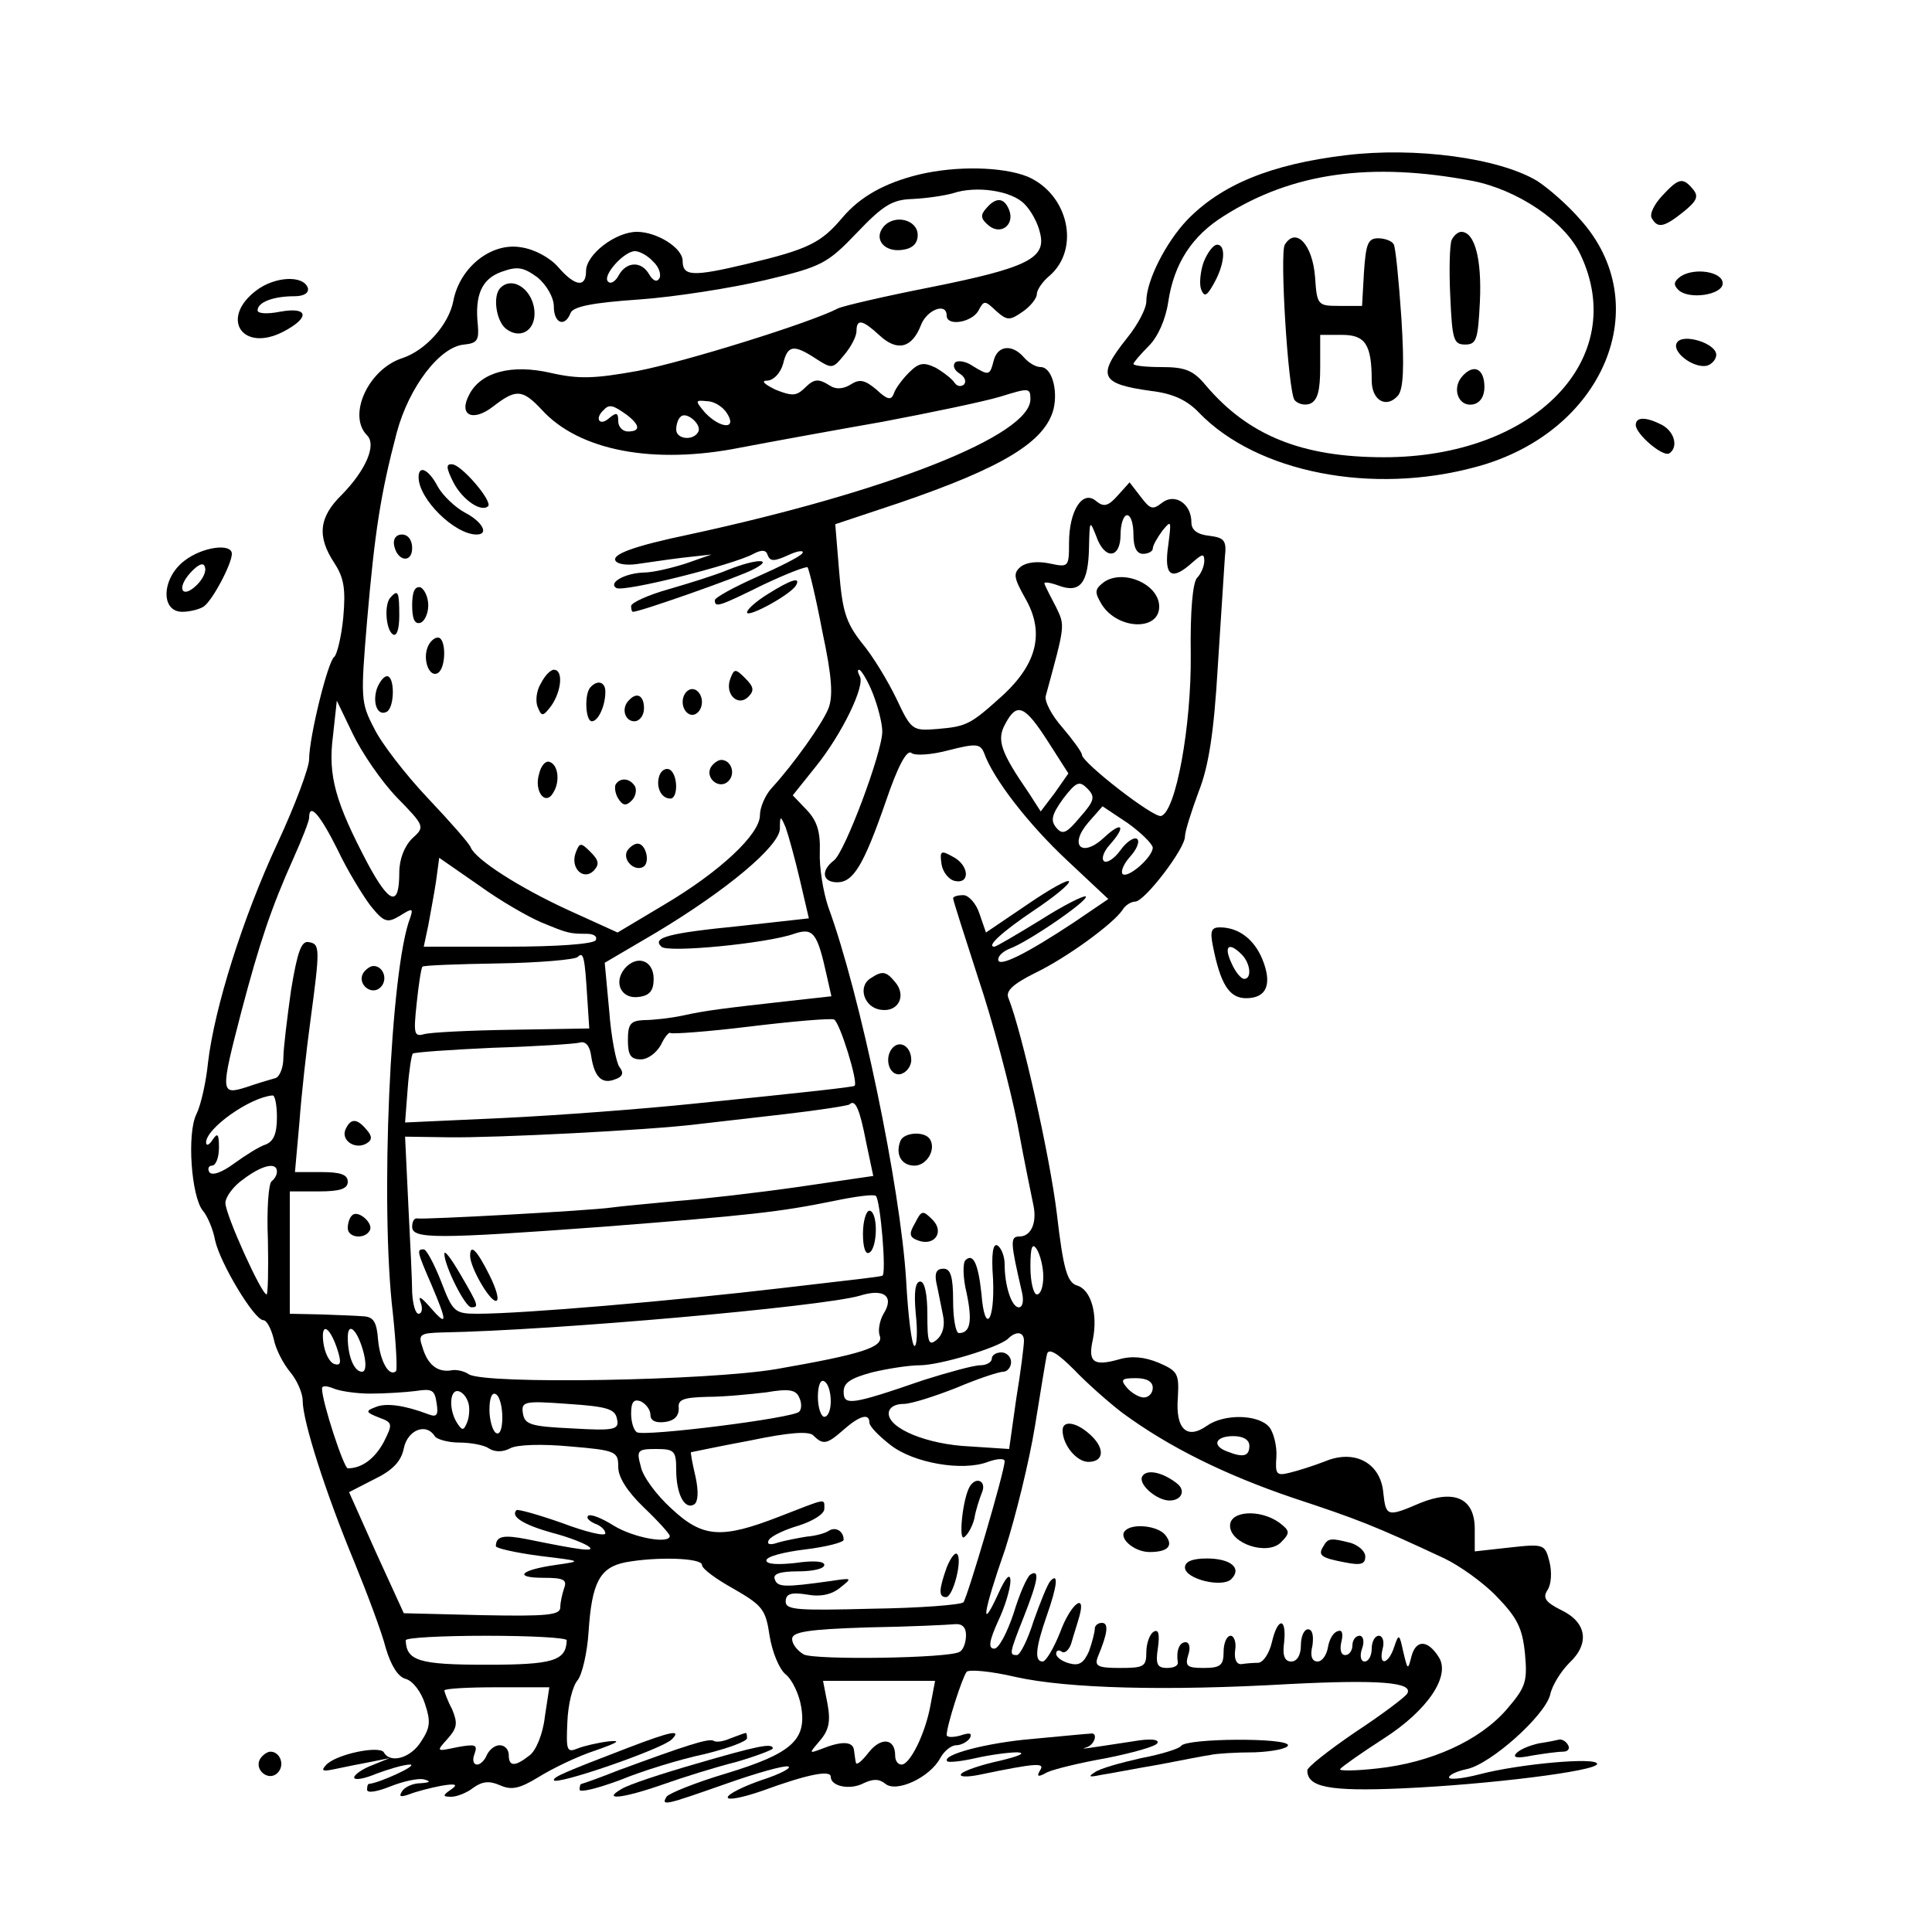 <?xml version="1.0" standalone="no"?>
<!DOCTYPE svg PUBLIC "-//W3C//DTD SVG 20010904//EN"
 "http://www.w3.org/TR/2001/REC-SVG-20010904/DTD/svg10.dtd">
<svg version="1.0" xmlns="http://www.w3.org/2000/svg"
 width="300pt" height="300pt" viewBox="0 0 300 300"
 preserveAspectRatio="xMidYMid meet">
<g transform="translate(0,300) scale(0.1,-0.1)"
fill="#000000" stroke="none">
<path d="M2090 2759 c-117 -14 -194 -46 -247 -101 -33 -35 -63 -94 -63 -126 0
-11 -13 -36 -30 -57 -47 -59 -42 -71 37 -82 34 -4 56 -14 75 -34 90 -93 269
-128 430 -84 198 53 282 252 161 385 -19 22 -49 48 -66 59 -60 36 -190 53
-297 40z m197 -40 c70 -14 143 -63 167 -114 77 -162 -71 -315 -305 -315 -128
0 -211 34 -277 112 -19 23 -32 28 -68 28 -24 0 -44 2 -44 5 0 2 11 15 24 28
14 14 26 41 30 68 9 60 37 103 87 134 106 67 228 84 386 54z"/>
<path d="M2254 2627 c-3 -8 -4 -47 -2 -88 3 -66 5 -74 23 -74 18 0 20 8 23 67
3 66 -8 108 -29 108 -5 0 -12 -6 -15 -13z"/>
<path d="M1995 2620 c-8 -13 5 -225 15 -241 5 -6 15 -9 24 -6 12 5 16 20 16
57 l0 50 34 0 c36 0 46 -15 46 -71 0 -31 23 -44 41 -23 8 10 10 43 5 121 -4
58 -9 110 -12 114 -3 5 -14 9 -24 9 -16 0 -19 -9 -22 -52 l-3 -53 -35 0 c-34
0 -35 1 -38 45 -4 51 -30 78 -47 50z"/>
<path d="M1869 2593 c-5 -14 -7 -34 -4 -42 5 -13 9 -11 20 9 17 30 19 60 5 60
-6 0 -15 -12 -21 -27z"/>
<path d="M2270 2415 c-16 -19 -5 -47 17 -43 11 2 18 12 18 27 0 29 -17 37 -35
16z"/>
<path d="M1427 2729 c-53 -13 -91 -34 -119 -67 -33 -39 -52 -49 -149 -72 -84
-20 -99 -19 -99 5 0 20 -40 45 -71 45 -33 0 -79 -35 -79 -61 0 -26 -17 -24
-43 6 -13 15 -37 28 -58 31 -46 8 -95 -31 -105 -83 -7 -37 -43 -77 -79 -89
-53 -17 -86 -89 -55 -120 15 -15 -2 -54 -39 -92 -36 -35 -39 -65 -12 -106 15
-23 18 -40 14 -85 -3 -31 -10 -58 -14 -61 -10 -7 -39 -125 -39 -159 0 -13 -22
-72 -49 -130 -54 -116 -98 -256 -108 -341 -3 -30 -11 -66 -18 -80 -15 -30 -8
-128 10 -150 7 -8 16 -29 19 -46 8 -36 61 -124 75 -124 5 0 12 -13 16 -29 3
-16 15 -39 26 -52 10 -12 19 -32 19 -44 0 -32 36 -144 80 -250 20 -49 43 -110
49 -134 8 -27 19 -45 31 -48 11 -3 24 -20 30 -39 9 -27 8 -37 -6 -58 -16 -26
-48 -35 -58 -17 -7 11 -75 -3 -90 -20 -8 -9 -5 -10 14 -6 14 3 39 8 55 11 l30
6 -27 -11 c-16 -6 -28 -15 -28 -19 0 -5 16 -2 35 6 19 7 42 14 52 14 13 -1
-49 -29 -64 -30 -2 0 -3 -4 -3 -9 0 -6 16 -3 36 5 20 8 43 13 52 11 12 -3 10
-5 -5 -6 -12 0 -25 -6 -29 -13 -5 -8 -2 -9 12 -4 10 4 33 10 49 13 23 4 27 2
15 -6 -13 -9 -13 -11 1 -11 8 0 24 6 34 14 14 10 25 11 41 4 18 -8 30 -6 61
13 21 13 60 32 88 41 34 12 41 16 20 14 -16 -2 -38 -7 -48 -11 -17 -7 -18 -3
-16 41 1 27 8 56 16 65 7 9 15 43 17 76 5 75 17 99 57 107 48 9 119 7 119 -4
0 -6 22 -22 49 -37 45 -26 50 -32 56 -73 4 -25 15 -52 25 -60 10 -8 21 -31 24
-50 9 -52 -15 -73 -117 -104 -47 -14 -89 -31 -92 -36 -9 -15 -2 -13 92 20 48
17 91 29 97 27 6 -2 -13 -12 -41 -21 -29 -10 -53 -22 -53 -27 0 -5 24 0 53 10
71 26 107 33 107 22 0 -15 30 -21 51 -10 15 7 24 7 34 -1 17 -14 69 10 85 40
6 11 17 20 25 20 7 0 17 5 21 11 4 8 0 9 -15 4 -11 -3 -21 -3 -21 1 0 14 24
89 31 98 4 4 38 1 76 -8 81 -18 234 -22 425 -11 138 7 194 3 183 -15 -4 -6
-40 -33 -81 -60 -41 -28 -74 -54 -74 -59 0 -26 33 -33 147 -28 135 6 303 27
303 38 0 11 -121 0 -182 -16 -27 -7 -48 -9 -48 -5 0 4 13 10 28 13 37 8 120
82 129 115 3 15 17 37 30 50 32 30 27 63 -13 82 -24 12 -29 19 -21 31 6 9 7
28 3 44 -7 27 -8 28 -62 22 l-54 -6 0 35 c0 47 -31 62 -85 40 -51 -22 -53 -21
-57 16 -4 46 -44 68 -90 49 -18 -7 -43 -15 -56 -18 -20 -5 -22 -2 -20 25 1 16
-4 37 -11 46 -17 20 -70 21 -97 2 -31 -22 -49 -5 -45 44 2 37 0 41 -30 54 -22
9 -42 11 -62 5 -39 -11 -48 -4 -40 31 8 40 -3 78 -25 84 -15 5 -21 26 -31 112
-11 90 -54 281 -75 334 -5 11 7 22 41 39 50 24 122 77 136 98 4 7 13 13 20 13
15 1 77 82 77 101 0 8 10 39 21 69 16 40 24 93 30 195 5 77 10 154 11 170 3
26 -1 30 -24 33 -19 2 -28 9 -28 21 0 29 -26 46 -46 30 -14 -11 -18 -10 -33
10 l-17 22 -18 -20 c-15 -17 -22 -19 -34 -9 -21 18 -42 -15 -42 -65 0 -38 -1
-38 -30 -32 -19 4 -36 2 -45 -5 -12 -10 -11 -17 7 -49 30 -52 19 -100 -33
-149 -52 -47 -57 -50 -104 -54 -38 -3 -40 -2 -63 47 -13 27 -37 67 -54 87 -25
32 -30 50 -35 111 l-6 73 99 33 c161 55 227 95 240 146 7 30 -3 65 -20 65 -8
0 -19 7 -26 15 -18 21 -41 19 -47 -5 -6 -23 -7 -24 -33 -8 -10 7 -23 9 -27 5
-4 -5 -1 -12 7 -17 8 -5 11 -12 7 -17 -5 -4 -11 -3 -15 3 -4 6 -17 16 -29 23
-19 9 -26 8 -42 -8 -10 -10 -21 -25 -23 -32 -4 -11 -10 -10 -27 6 -18 15 -26
17 -40 8 -11 -7 -23 -8 -32 -2 -19 12 -25 11 -41 -5 -12 -11 -19 -11 -44 -1
-18 9 -23 14 -12 14 10 1 20 12 24 26 7 29 16 31 51 8 25 -16 26 -16 44 6 11
13 19 29 19 37 0 20 10 17 36 -7 27 -25 50 -20 64 16 9 24 40 36 40 15 0 -17
38 -11 49 7 9 17 10 17 28 0 17 -15 21 -15 41 -1 12 8 22 21 22 27 0 7 9 20
20 29 48 42 29 127 -35 154 -38 15 -109 17 -168 3z m164 -46 c10 -10 21 -30
24 -45 10 -39 -20 -54 -170 -84 -71 -14 -136 -29 -144 -33 -42 -22 -238 -83
-311 -97 -67 -12 -91 -13 -135 -3 -61 14 -108 1 -126 -33 -18 -33 5 -44 37
-19 35 27 45 27 75 -5 58 -64 174 -86 309 -59 47 9 146 27 220 40 74 14 156
31 183 39 45 14 47 14 47 -4 0 -56 -220 -143 -530 -210 -86 -18 -121 -31 -114
-41 3 -5 17 -7 32 -5 15 2 47 7 72 10 l45 5 -40 -14 c-22 -7 -51 -14 -65 -14
-30 -1 -56 -16 -43 -24 11 -7 182 36 213 53 13 7 20 6 22 -2 4 -10 10 -10 32
0 15 7 25 8 22 3 -3 -5 -35 -21 -71 -37 -36 -16 -65 -32 -65 -36 0 -12 6 -10
75 24 36 17 67 29 69 27 2 -2 13 -47 23 -100 15 -70 17 -101 9 -120 -10 -24
-54 -86 -88 -123 -10 -11 -18 -30 -18 -42 0 -29 -61 -87 -149 -139 l-72 -43
-77 35 c-76 35 -143 78 -151 97 -2 6 -32 40 -67 77 -34 36 -72 85 -83 108 -21
40 -21 47 -11 167 12 139 21 197 46 292 19 71 67 134 105 137 20 2 23 7 21 30
-5 47 6 72 37 83 25 9 34 7 56 -9 14 -12 25 -31 25 -45 0 -26 17 -33 26 -10 4
10 34 16 107 21 56 4 144 18 195 30 89 21 97 26 143 74 41 43 55 51 86 52 21
1 49 5 63 9 36 12 91 4 111 -17z m-577 -89 c9 -8 13 -20 10 -26 -4 -7 -10 -4
-16 6 -12 21 -35 20 -47 -1 -5 -10 -13 -15 -17 -10 -9 9 25 47 42 47 7 0 20
-7 28 -16z m115 -236 c16 -25 -10 -24 -34 1 -16 19 -16 20 3 18 11 0 25 -9 31
-19z m-156 -2 c21 -16 22 -26 2 -26 -8 0 -15 7 -15 16 0 14 -3 14 -15 4 -14
-12 -22 0 -8 13 9 10 15 8 36 -7z m111 -27 c-8 -14 -34 -11 -34 4 0 8 3 17 7
20 9 9 34 -13 27 -24z m676 -159 c0 -20 5 -30 15 -30 8 0 15 4 15 8 0 5 7 17
15 28 14 17 14 16 9 -23 -7 -48 5 -56 38 -26 15 13 18 14 18 2 0 -8 -5 -20
-11 -26 -7 -7 -11 -52 -10 -120 1 -110 -23 -243 -46 -250 -11 -4 -123 83 -123
95 0 4 -14 23 -30 42 -17 19 -29 42 -26 50 30 110 30 108 16 137 -8 15 -16 31
-18 36 -2 4 7 3 21 -2 34 -13 47 3 48 59 1 42 1 43 11 18 13 -38 38 -36 38 2
0 17 5 30 10 30 6 0 10 -13 10 -30z m-405 -246 c8 -20 15 -47 15 -60 0 -32
-58 -187 -75 -200 -21 -16 -18 -34 5 -34 25 0 41 26 76 127 18 53 32 79 39 74
5 -5 32 -3 58 4 43 11 49 10 55 -4 14 -40 69 -111 129 -167 l64 -60 -53 -36
c-74 -49 -118 -71 -118 -58 0 6 8 13 18 17 28 10 123 75 118 81 -3 2 -35 -14
-71 -37 -36 -22 -68 -41 -71 -41 -13 0 12 23 61 56 30 20 55 40 55 45 0 5 -29
-11 -64 -35 l-65 -44 -10 29 c-5 16 -17 29 -25 29 -9 0 -16 -2 -16 -5 0 -3 18
-59 39 -124 22 -65 49 -167 61 -227 11 -60 23 -117 25 -127 5 -26 -4 -47 -22
-47 -15 0 -14 -9 4 -87 3 -13 1 -23 -5 -23 -11 0 -22 33 -22 67 0 12 -5 25
-11 29 -7 4 -10 -12 -7 -52 3 -67 -13 -87 -18 -23 -5 47 -13 64 -25 52 -4 -4
-4 -27 2 -51 9 -43 6 -62 -12 -62 -5 0 -9 23 -9 50 0 38 -4 50 -15 50 -11 0
-14 -7 -11 -22 3 -13 7 -35 10 -49 4 -17 0 -31 -9 -39 -13 -11 -15 -5 -15 39
0 31 -4 51 -11 51 -8 0 -10 -17 -7 -50 3 -27 2 -50 -2 -50 -4 0 -10 46 -13
103 -9 144 -71 443 -121 579 -8 24 -14 62 -13 85 1 31 -4 48 -20 65 l-22 23
36 45 c41 51 77 126 68 140 -3 6 -4 10 -1 10 3 0 13 -16 21 -36z m-739 -162
c44 -45 44 -46 24 -64 -12 -12 -20 -32 -20 -53 0 -54 -15 -49 -49 14 -50 95
-62 136 -54 198 l6 55 25 -52 c14 -29 44 -73 68 -98z m1011 87 l32 -50 -21
-30 -22 -29 -18 28 c-44 64 -51 83 -37 108 18 34 30 29 66 -27z m50 -118 c-21
-25 -27 -28 -37 -16 -9 11 -7 20 11 45 20 26 25 28 37 16 13 -13 12 -19 -11
-45z m113 -47 c0 -15 -39 -49 -47 -41 -3 4 2 16 12 27 10 11 15 23 11 27 -4 4
-16 -3 -26 -17 -10 -14 -22 -21 -26 -17 -4 4 0 15 9 25 26 29 20 38 -8 12 -35
-33 -56 -13 -25 23 l22 25 39 -26 c21 -15 38 -32 39 -38z m-1266 -3 c15 -32
39 -71 51 -87 21 -26 26 -28 46 -16 19 12 21 12 16 -3 -31 -79 -47 -447 -27
-614 5 -47 7 -87 5 -90 -11 -10 -25 16 -28 49 -2 27 -7 35 -22 36 -11 1 -41 2
-67 3 l-48 1 0 95 0 95 45 0 c33 0 45 4 45 15 0 11 -11 15 -41 15 l-41 0 7 78
c3 42 11 113 17 157 15 112 15 119 -2 122 -12 3 -18 -14 -28 -74 -6 -43 -12
-91 -12 -106 0 -15 -6 -29 -12 -31 -7 -2 -28 -8 -45 -14 -41 -13 -41 -9 -8
118 28 106 46 160 81 238 13 29 24 57 24 62 0 25 17 5 44 -49z m718 -47 l14
-60 -108 -12 c-111 -11 -136 -18 -121 -32 9 -10 164 5 206 20 30 10 36 2 51
-66 l7 -31 -63 -7 c-107 -12 -132 -15 -168 -23 -19 -4 -46 -7 -60 -7 -21 -1
-25 -6 -25 -31 0 -23 4 -30 20 -30 11 0 24 10 31 22 6 13 13 21 15 19 2 -2 58
2 123 10 66 8 124 13 131 11 9 -4 38 -98 32 -103 -2 -2 -74 -10 -252 -28 -77
-8 -209 -18 -293 -22 l-153 -7 4 52 c2 28 6 53 8 55 2 2 58 6 124 9 66 2 127
6 135 8 9 3 16 -5 18 -21 5 -33 17 -44 37 -36 12 4 14 10 7 19 -5 6 -13 46
-16 87 l-7 75 80 47 c110 66 191 134 192 161 0 21 1 21 9 2 4 -11 14 -47 22
-81z m-402 -66 c41 -17 44 -18 71 -18 11 0 17 -4 14 -10 -4 -6 -61 -10 -137
-10 l-130 0 7 33 c3 17 9 48 12 68 l5 37 62 -43 c33 -24 77 -49 96 -57z m72
-119 l3 -46 -120 -2 c-66 -1 -128 -4 -137 -7 -15 -4 -16 1 -11 48 3 29 7 55 9
57 2 2 55 4 118 5 64 1 119 6 123 10 9 9 11 1 15 -65z m-482 -184 c0 -25 -5
-37 -17 -42 -10 -3 -32 -17 -50 -30 -19 -14 -34 -19 -38 -13 -3 5 -1 10 4 10
6 0 11 12 11 28 0 21 -2 24 -10 12 -5 -8 -10 -10 -10 -4 0 22 68 70 103 73 4
1 7 -15 7 -34z m915 -39 l11 -52 -116 -17 c-63 -9 -149 -19 -190 -22 -41 -4
-86 -8 -100 -10 -34 -5 -293 -19 -302 -17 -5 1 -8 -5 -8 -13 0 -19 37 -19 295
0 231 18 275 23 359 40 33 7 63 11 66 8 7 -6 17 -123 10 -124 -3 -1 -18 -3
-35 -5 -16 -2 -70 -8 -120 -14 -170 -20 -403 -40 -474 -40 -35 0 -38 3 -56 50
-11 28 -23 50 -27 50 -11 0 -11 -2 12 -55 25 -59 25 -66 -2 -35 -14 16 -19 19
-15 8 4 -10 2 -18 -3 -18 -5 0 -9 15 -10 33 0 17 -3 79 -6 137 l-5 105 68 -1
c73 -1 309 11 383 20 25 3 88 10 139 16 52 6 97 13 100 15 9 9 16 -7 26 -59z
m-915 -45 c0 -6 -4 -12 -8 -15 -5 -3 -8 -44 -6 -91 1 -47 0 -85 -2 -85 -8 0
-64 124 -64 142 0 9 12 26 28 37 29 22 52 27 52 12z m1190 -163 c0 -16 -4 -28
-10 -28 -5 0 -10 19 -10 43 0 31 3 38 10 27 5 -8 10 -27 10 -42z m-248 -58
c-6 -10 -9 -26 -6 -34 7 -18 -29 -29 -161 -52 -107 -18 -451 -24 -477 -8 -7 5
-20 8 -28 6 -21 -3 -36 9 -44 36 -7 20 -4 22 31 23 172 3 589 40 648 57 38 12
54 -1 37 -28z m-847 -59 c5 -17 4 -22 -6 -19 -8 3 -15 18 -17 34 -4 33 11 24
23 -15z m40 -3 c4 -17 3 -28 -3 -28 -12 0 -22 24 -22 53 0 27 16 11 25 -25z
m1025 20 c0 -7 -5 -48 -12 -90 l-11 -78 -61 4 c-67 3 -126 28 -126 51 0 9 9
15 23 15 12 0 49 12 82 25 33 14 66 25 73 25 6 0 12 7 12 15 0 8 -7 15 -15 15
-8 0 -15 -4 -15 -10 0 -5 -8 -10 -18 -10 -10 0 -50 -11 -88 -23 -113 -39 -124
-40 -124 -18 0 14 11 21 44 30 25 6 58 11 74 11 31 0 121 27 137 41 13 13 25
11 25 -3z m153 -112 c72 -53 159 -96 265 -132 100 -33 126 -43 235 -94 23 -11
60 -37 81 -59 32 -33 40 -49 44 -89 4 -44 1 -52 -29 -87 -42 -48 -117 -82
-200 -91 -35 -4 -61 -4 -58 -1 3 4 33 25 67 47 69 44 105 98 86 127 -17 27
-35 27 -42 2 -6 -23 -6 -23 -13 6 -6 28 -7 29 -14 8 -9 -28 -25 -31 -18 -3 3
11 0 20 -6 20 -6 0 -11 -9 -11 -20 0 -11 -5 -20 -11 -20 -6 0 -8 9 -4 20 4 11
2 20 -4 20 -6 0 -11 -7 -11 -15 0 -8 -5 -15 -11 -15 -7 0 -9 9 -6 21 3 13 1
19 -6 16 -7 -2 -13 -13 -15 -25 -2 -12 -9 -22 -16 -22 -9 0 -12 9 -8 25 2 15
0 25 -7 25 -6 0 -11 -11 -11 -25 0 -15 -6 -25 -15 -25 -10 0 -14 9 -11 30 4
39 -10 39 -19 0 -4 -17 -13 -31 -21 -32 -8 0 -20 -1 -26 -2 -8 -1 -12 8 -10
22 2 12 -2 22 -7 22 -6 0 -11 -11 -11 -25 0 -21 -5 -25 -31 -25 -26 0 -29 3
-24 20 4 11 2 20 -4 20 -10 0 -15 -14 -12 -32 0 -5 -7 -8 -17 -8 -15 0 -18 6
-14 31 3 22 1 30 -7 25 -6 -4 -11 -18 -11 -32 0 -22 -4 -24 -41 -24 -35 0 -40
3 -34 18 15 36 17 52 6 52 -6 0 -11 -4 -11 -9 0 -5 -4 -21 -9 -35 -8 -18 -15
-23 -30 -19 -12 3 -21 10 -21 15 0 5 4 7 9 3 5 -3 12 4 15 15 3 11 9 29 12 40
11 39 -14 19 -30 -25 -10 -25 -22 -45 -27 -45 -13 0 -11 21 6 70 17 48 19 69
6 55 -5 -6 -16 -34 -26 -62 -9 -29 -21 -53 -26 -53 -12 0 -12 2 11 60 22 56
25 74 10 65 -5 -3 -17 -30 -26 -60 -10 -30 -23 -55 -30 -55 -10 0 -8 12 6 43
11 23 19 51 19 62 0 13 -7 7 -19 -20 -28 -61 -24 -30 11 70 16 50 37 135 46
190 9 55 17 106 19 113 3 9 17 0 42 -25 20 -21 54 -51 75 -67z m-453 18 c0
-13 -4 -24 -10 -24 -5 0 -10 14 -10 31 0 17 4 28 10 24 6 -3 10 -17 10 -31z
m500 21 c0 -8 -6 -15 -14 -15 -7 0 -19 7 -26 15 -11 13 -8 15 14 15 16 0 26
-5 26 -15z m-1215 -9 c22 0 54 2 70 4 26 4 30 2 33 -19 3 -19 0 -22 -13 -17
-37 14 -66 18 -82 11 -16 -6 -15 -8 5 -16 22 -8 22 -10 8 -38 -14 -26 -34 -41
-56 -41 -6 0 -40 103 -40 124 0 5 8 4 18 0 9 -4 35 -8 57 -8z m666 -28 c-8
-10 -240 -39 -252 -32 -5 3 -9 16 -9 29 0 18 4 23 15 19 8 -4 15 -13 15 -21 0
-9 8 -13 23 -11 14 2 21 9 21 21 -2 14 7 17 45 18 25 0 66 4 91 7 35 6 46 4
51 -8 4 -8 4 -18 0 -22z m-515 17 c4 -8 3 -23 0 -32 -6 -15 -8 -15 -16 -3 -13
20 -12 50 0 50 6 0 13 -7 16 -15z m54 -26 c0 -18 -4 -28 -10 -24 -5 3 -10 20
-10 36 0 18 4 28 10 24 6 -3 10 -20 10 -36z m178 -2 c4 -17 -3 -19 -70 -15
-64 3 -73 6 -76 23 -3 19 2 20 70 15 61 -4 73 -8 76 -23z m392 -6 c0 -6 15
-21 33 -35 36 -28 112 -41 151 -26 14 5 26 6 26 1 0 -16 -58 -212 -64 -219 -4
-4 -68 -9 -142 -10 -115 -3 -134 -2 -134 11 0 12 8 15 33 11 21 -4 39 0 52 11
19 15 18 15 -15 10 -72 -10 -83 -10 -87 3 -3 8 8 12 36 12 23 0 41 4 41 10 0
6 -18 7 -45 3 -28 -3 -45 -2 -45 4 0 6 27 13 60 17 33 4 60 11 60 15 0 13 -12
21 -23 14 -6 -4 -21 -8 -34 -9 -13 -2 -33 -6 -44 -9 -14 -5 -19 -3 -15 4 4 6
25 16 46 22 22 7 40 18 40 26 0 17 5 17 -70 -12 -90 -35 -119 -33 -168 13 -22
20 -44 49 -47 65 -7 25 -5 27 24 27 28 0 31 -3 31 -32 0 -38 13 -63 28 -54 6
4 7 20 2 43 -5 21 -8 38 -7 38 1 0 42 9 91 18 62 13 92 15 99 8 15 -15 21 -14
47 9 25 22 40 26 40 11z m-675 -21 c3 -5 21 -10 38 -10 18 0 39 -4 46 -9 9 -6
22 -6 33 0 11 6 50 7 93 3 72 -6 75 -8 75 -32 0 -16 14 -38 40 -63 22 -21 40
-41 40 -44 0 -13 -56 -3 -87 16 -19 12 -37 19 -40 15 -3 -3 2 -8 11 -12 9 -3
16 -10 16 -15 0 -5 -30 2 -67 16 -37 13 -69 22 -71 20 -10 -10 12 -23 55 -35
27 -7 52 -17 58 -22 9 -8 -14 -5 -97 12 -36 7 -48 5 -48 -11 0 -3 30 -10 68
-15 66 -8 67 -8 25 -14 -56 -8 -66 -20 -19 -20 31 0 37 -3 32 -16 -3 -9 -6
-22 -6 -30 0 -12 -21 -14 -122 -12 l-121 3 -43 94 -42 94 39 20 c29 14 42 28
46 48 6 29 35 40 48 19z m1265 -15 c0 -16 -9 -19 -34 -9 -25 9 -19 24 9 24 16
0 25 -6 25 -15z m-440 -294 c0 -11 -4 -23 -10 -26 -16 -10 -224 -13 -242 -4
-10 6 -18 16 -18 24 0 11 24 15 118 18 64 1 125 4 135 5 11 1 17 -5 17 -17z
m-620 -8 c-1 -32 -21 -38 -125 -38 -104 0 -124 6 -125 38 0 4 56 7 125 7 69 0
125 -3 125 -7z m565 -100 c-8 -45 -32 -93 -45 -93 -6 0 -10 6 -10 14 0 27 -22
29 -41 5 -10 -13 -19 -21 -20 -16 -1 4 -2 13 -3 20 -2 13 -19 14 -51 1 -19 -7
-19 -7 -2 13 14 16 17 30 12 57 l-7 36 87 0 87 0 -7 -37z m-599 -19 c-3 -27
-14 -53 -24 -60 -23 -18 -32 -17 -32 1 0 8 -6 15 -14 15 -8 0 -16 -7 -20 -15
-3 -8 -10 -15 -15 -15 -6 0 -8 7 -4 17 5 14 1 15 -27 10 -33 -7 -33 -7 -15 13
15 17 16 24 7 46 -7 13 -12 27 -12 29 0 3 37 5 81 5 l82 0 -7 -46z"/>
<path d="M1531 2676 c-9 -10 -8 -16 4 -26 19 -16 41 1 32 24 -8 20 -21 20 -36
2z"/>
<path d="M1372 2648 c-16 -19 1 -40 29 -36 16 2 24 10 24 23 0 24 -36 33 -53
13z"/>
<path d="M777 2553 c-12 -12 -7 -50 8 -63 21 -17 45 -5 45 23 0 35 -33 60 -53
40z"/>
<path d="M704 2251 c14 -27 43 -47 54 -37 7 8 -42 65 -56 65 -10 1 -9 -6 2
-28z"/>
<path d="M650 2259 c0 -34 56 -89 90 -89 20 0 9 20 -18 34 -15 8 -34 26 -42
40 -14 27 -30 35 -30 15z"/>
<path d="M612 2153 c5 -25 28 -28 28 -4 0 12 -6 21 -16 21 -9 0 -14 -7 -12
-17z"/>
<path d="M1130 2115 c-19 -8 -61 -21 -92 -30 -32 -9 -58 -21 -58 -26 0 -5 1
-9 3 -9 11 0 167 55 187 66 33 17 5 17 -40 -1z"/>
<path d="M1193 2078 c-18 -11 -33 -24 -33 -29 0 -9 67 27 76 42 8 14 -8 9 -43
-13z"/>
<path d="M640 2060 c0 -21 4 -30 13 -27 6 2 12 14 12 27 0 13 -6 25 -12 28 -9
2 -13 -7 -13 -28z"/>
<path d="M607 2073 c-11 -10 -8 -51 3 -58 6 -4 10 8 10 29 0 37 -2 41 -13 29z"/>
<path d="M664 1995 c-8 -20 3 -48 16 -40 13 8 13 55 0 55 -6 0 -13 -7 -16 -15z"/>
<path d="M840 1939 c-7 -11 -9 -28 -5 -37 6 -15 8 -15 21 2 16 23 19 56 4 56
-5 0 -14 -9 -20 -21z"/>
<path d="M1134 1946 c-9 -24 12 -44 28 -28 10 10 8 16 -5 29 -15 15 -17 15
-23 -1z"/>
<path d="M585 1930 c-7 -23 2 -43 16 -35 12 8 12 55 0 55 -5 0 -12 -9 -16 -20z"/>
<path d="M917 1933 c-10 -10 -8 -53 2 -53 10 0 21 24 21 46 0 15 -12 19 -23 7z"/>
<path d="M1060 1910 c0 -11 7 -20 15 -20 8 0 15 9 15 20 0 11 -7 20 -15 20 -8
0 -15 -9 -15 -20z"/>
<path d="M977 1913 c-13 -12 -7 -33 8 -33 8 0 15 9 15 20 0 20 -11 26 -23 13z"/>
<path d="M837 1798 c-8 -27 10 -50 22 -29 11 17 8 44 -6 48 -6 2 -13 -6 -16
-19z"/>
<path d="M1104 1809 c-10 -17 13 -36 27 -22 12 12 4 33 -11 33 -5 0 -12 -5
-16 -11z"/>
<path d="M1024 1796 c-6 -17 2 -36 17 -36 12 0 12 37 -1 45 -6 3 -13 -1 -16
-9z"/>
<path d="M956 1782 c-2 -4 -1 -14 4 -22 7 -11 12 -12 21 -3 6 6 8 16 5 22 -8
13 -23 14 -30 3z"/>
<path d="M894 1676 c-9 -24 12 -44 28 -28 9 10 8 16 -5 29 -15 15 -17 15 -23
-1z"/>
<path d="M974 1679 c-8 -14 11 -33 25 -25 11 7 4 36 -9 36 -5 0 -12 -5 -16
-11z"/>
<path d="M1714 2096 c-14 -11 -15 -15 -3 -35 25 -39 89 -41 89 -3 0 35 -56 59
-86 38z"/>
<path d="M1462 1658 c2 -12 11 -24 21 -26 24 -5 22 25 -4 38 -18 10 -20 9 -17
-12z"/>
<path d="M1352 1481 c-21 -13 -10 -46 16 -49 27 -4 40 22 22 43 -14 17 -20 18
-38 6z"/>
<path d="M1387 1374 c-15 -15 -7 -45 11 -42 9 2 17 12 17 22 0 20 -16 31 -28
20z"/>
<path d="M1398 1228 c-8 -21 2 -38 22 -38 19 0 34 25 24 41 -8 13 -41 11 -46
-3z"/>
<path d="M1421 1101 c-10 -17 -9 -22 4 -27 26 -10 42 13 23 32 -15 15 -17 15
-27 -5z"/>
<path d="M564 1489 c-10 -17 13 -36 27 -22 12 12 4 33 -11 33 -5 0 -12 -5 -16
-11z"/>
<path d="M536 1245 c-6 -17 17 -31 34 -20 8 5 8 11 -1 21 -15 18 -25 18 -33
-1z"/>
<path d="M547 1113 c-4 -3 -7 -12 -7 -20 0 -15 26 -18 34 -4 7 11 -18 33 -27
24z"/>
<path d="M970 1496 c-18 -22 -5 -48 22 -44 17 2 23 10 23 28 0 29 -26 38 -45
16z"/>
<path d="M1340 1084 c0 -21 4 -33 10 -29 6 3 10 19 10 36 0 16 -4 29 -10 29
-5 0 -10 -16 -10 -36z"/>
<path d="M690 1053 c0 -18 32 -83 42 -83 12 0 11 3 -17 51 -14 24 -25 39 -25
32z"/>
<path d="M730 1050 c0 -18 30 -70 40 -70 6 0 1 18 -10 40 -20 40 -30 49 -30
30z"/>
<path d="M1650 779 c0 -23 22 -49 40 -49 25 0 26 22 2 43 -21 19 -42 22 -42 6z"/>
<path d="M1774 708 c-8 -12 22 -38 42 -38 19 0 26 16 11 27 -22 17 -46 22 -53
11z"/>
<path d="M1910 631 c0 -28 58 -47 79 -26 15 15 14 18 -3 31 -30 21 -76 18 -76
-5z"/>
<path d="M1747 623 c-11 -11 14 -33 38 -33 29 0 38 10 24 27 -12 14 -51 18
-62 6z"/>
<path d="M2055 599 c-9 -14 -4 -18 33 -25 25 -5 32 -3 32 9 0 8 -10 17 -22 21
-31 8 -36 8 -43 -5z"/>
<path d="M1840 566 c0 -18 58 -32 72 -18 17 17 -1 32 -38 32 -23 0 -34 -5 -34
-14z"/>
<path d="M1506 692 c-11 -18 -18 -85 -9 -79 6 4 13 17 16 29 2 13 8 31 12 41
7 17 -9 25 -19 9z"/>
<path d="M1470 566 c-12 -34 -13 -46 -1 -46 11 0 26 59 17 67 -3 3 -10 -6 -16
-21z"/>
<path d="M2581 2696 c-13 -14 -20 -29 -16 -35 9 -16 19 -14 49 10 21 17 24 24
15 35 -16 19 -22 18 -48 -10z"/>
<path d="M2610 2571 c-11 -8 -12 -13 -4 -21 16 -16 69 -8 69 10 0 18 -43 25
-65 11z"/>
<path d="M398 2549 c-57 -43 -22 -97 42 -64 42 22 39 39 -5 31 -20 -4 -35 -3
-35 2 0 13 25 22 57 22 15 0 23 5 21 13 -7 20 -51 18 -80 -4z"/>
<path d="M2604 2468 c-9 -14 25 -40 46 -36 8 2 15 10 15 17 0 18 -52 34 -61
19z"/>
<path d="M2540 2340 c0 -14 42 -50 52 -44 14 9 9 33 -11 44 -25 13 -41 13 -41
0z"/>
<path d="M286 2129 c-35 -27 -37 -79 -3 -79 12 0 27 4 33 8 13 8 44 66 44 82
0 17 -46 11 -74 -11z m20 -37 c-23 -23 -33 -6 -10 19 12 13 20 16 22 9 3 -7
-3 -19 -12 -28z"/>
<path d="M1883 1533 c12 -62 26 -83 52 -83 32 0 41 22 25 61 -13 31 -37 49
-66 49 -13 0 -15 -6 -11 -27z m45 -15 c14 -14 16 -38 4 -38 -5 0 -14 11 -20
25 -12 26 -4 33 16 13z"/>
<path d="M975 286 c-99 -38 -115 -45 -115 -50 0 -10 168 48 183 63 16 16 0 13
-68 -13z"/>
<path d="M1135 301 c-11 -5 -23 -7 -27 -4 -8 4 -42 -7 -148 -46 -30 -12 -56
-21 -57 -21 -2 0 -3 -4 -3 -9 0 -5 28 2 63 15 34 14 92 32 130 40 37 9 67 20
67 25 0 5 -1 9 -2 8 -2 0 -12 -4 -23 -8z"/>
<path d="M1605 300 c-73 -6 -144 -25 -134 -35 3 -2 22 0 44 5 22 5 51 9 65 9
14 -1 2 -6 -27 -13 -28 -6 -55 -15 -60 -20 -5 -5 7 -6 27 -2 91 19 103 19 95
7 -6 -10 -3 -11 11 -3 11 5 52 15 92 22 40 8 76 18 79 23 4 6 -10 8 -38 3 -79
-12 -84 -13 -71 -9 13 5 17 24 5 21 -5 0 -44 -4 -88 -8z"/>
<path d="M1834 289 c-2 -4 -30 -13 -62 -19 -31 -7 -64 -16 -72 -22 -11 -7 -9
-8 10 -4 14 2 54 10 90 16 36 7 72 14 80 15 8 2 39 4 68 4 28 1 52 6 52 11 0
12 -158 11 -166 -1z"/>
<path d="M2390 293 c-14 -3 -29 -9 -35 -15 -7 -7 0 -9 24 -4 18 3 40 6 48 6 8
0 11 5 8 10 -3 6 -9 9 -13 9 -4 -1 -18 -4 -32 -6z"/>
<path d="M1080 261 c-52 -15 -104 -32 -115 -39 -31 -18 1 -15 64 7 31 11 82
27 114 35 31 9 57 19 57 21 0 9 -24 4 -120 -24z"/>
<path d="M404 269 c-10 -17 13 -36 27 -22 12 12 4 33 -11 33 -5 0 -12 -5 -16
-11z"/>
</g>
</svg>
